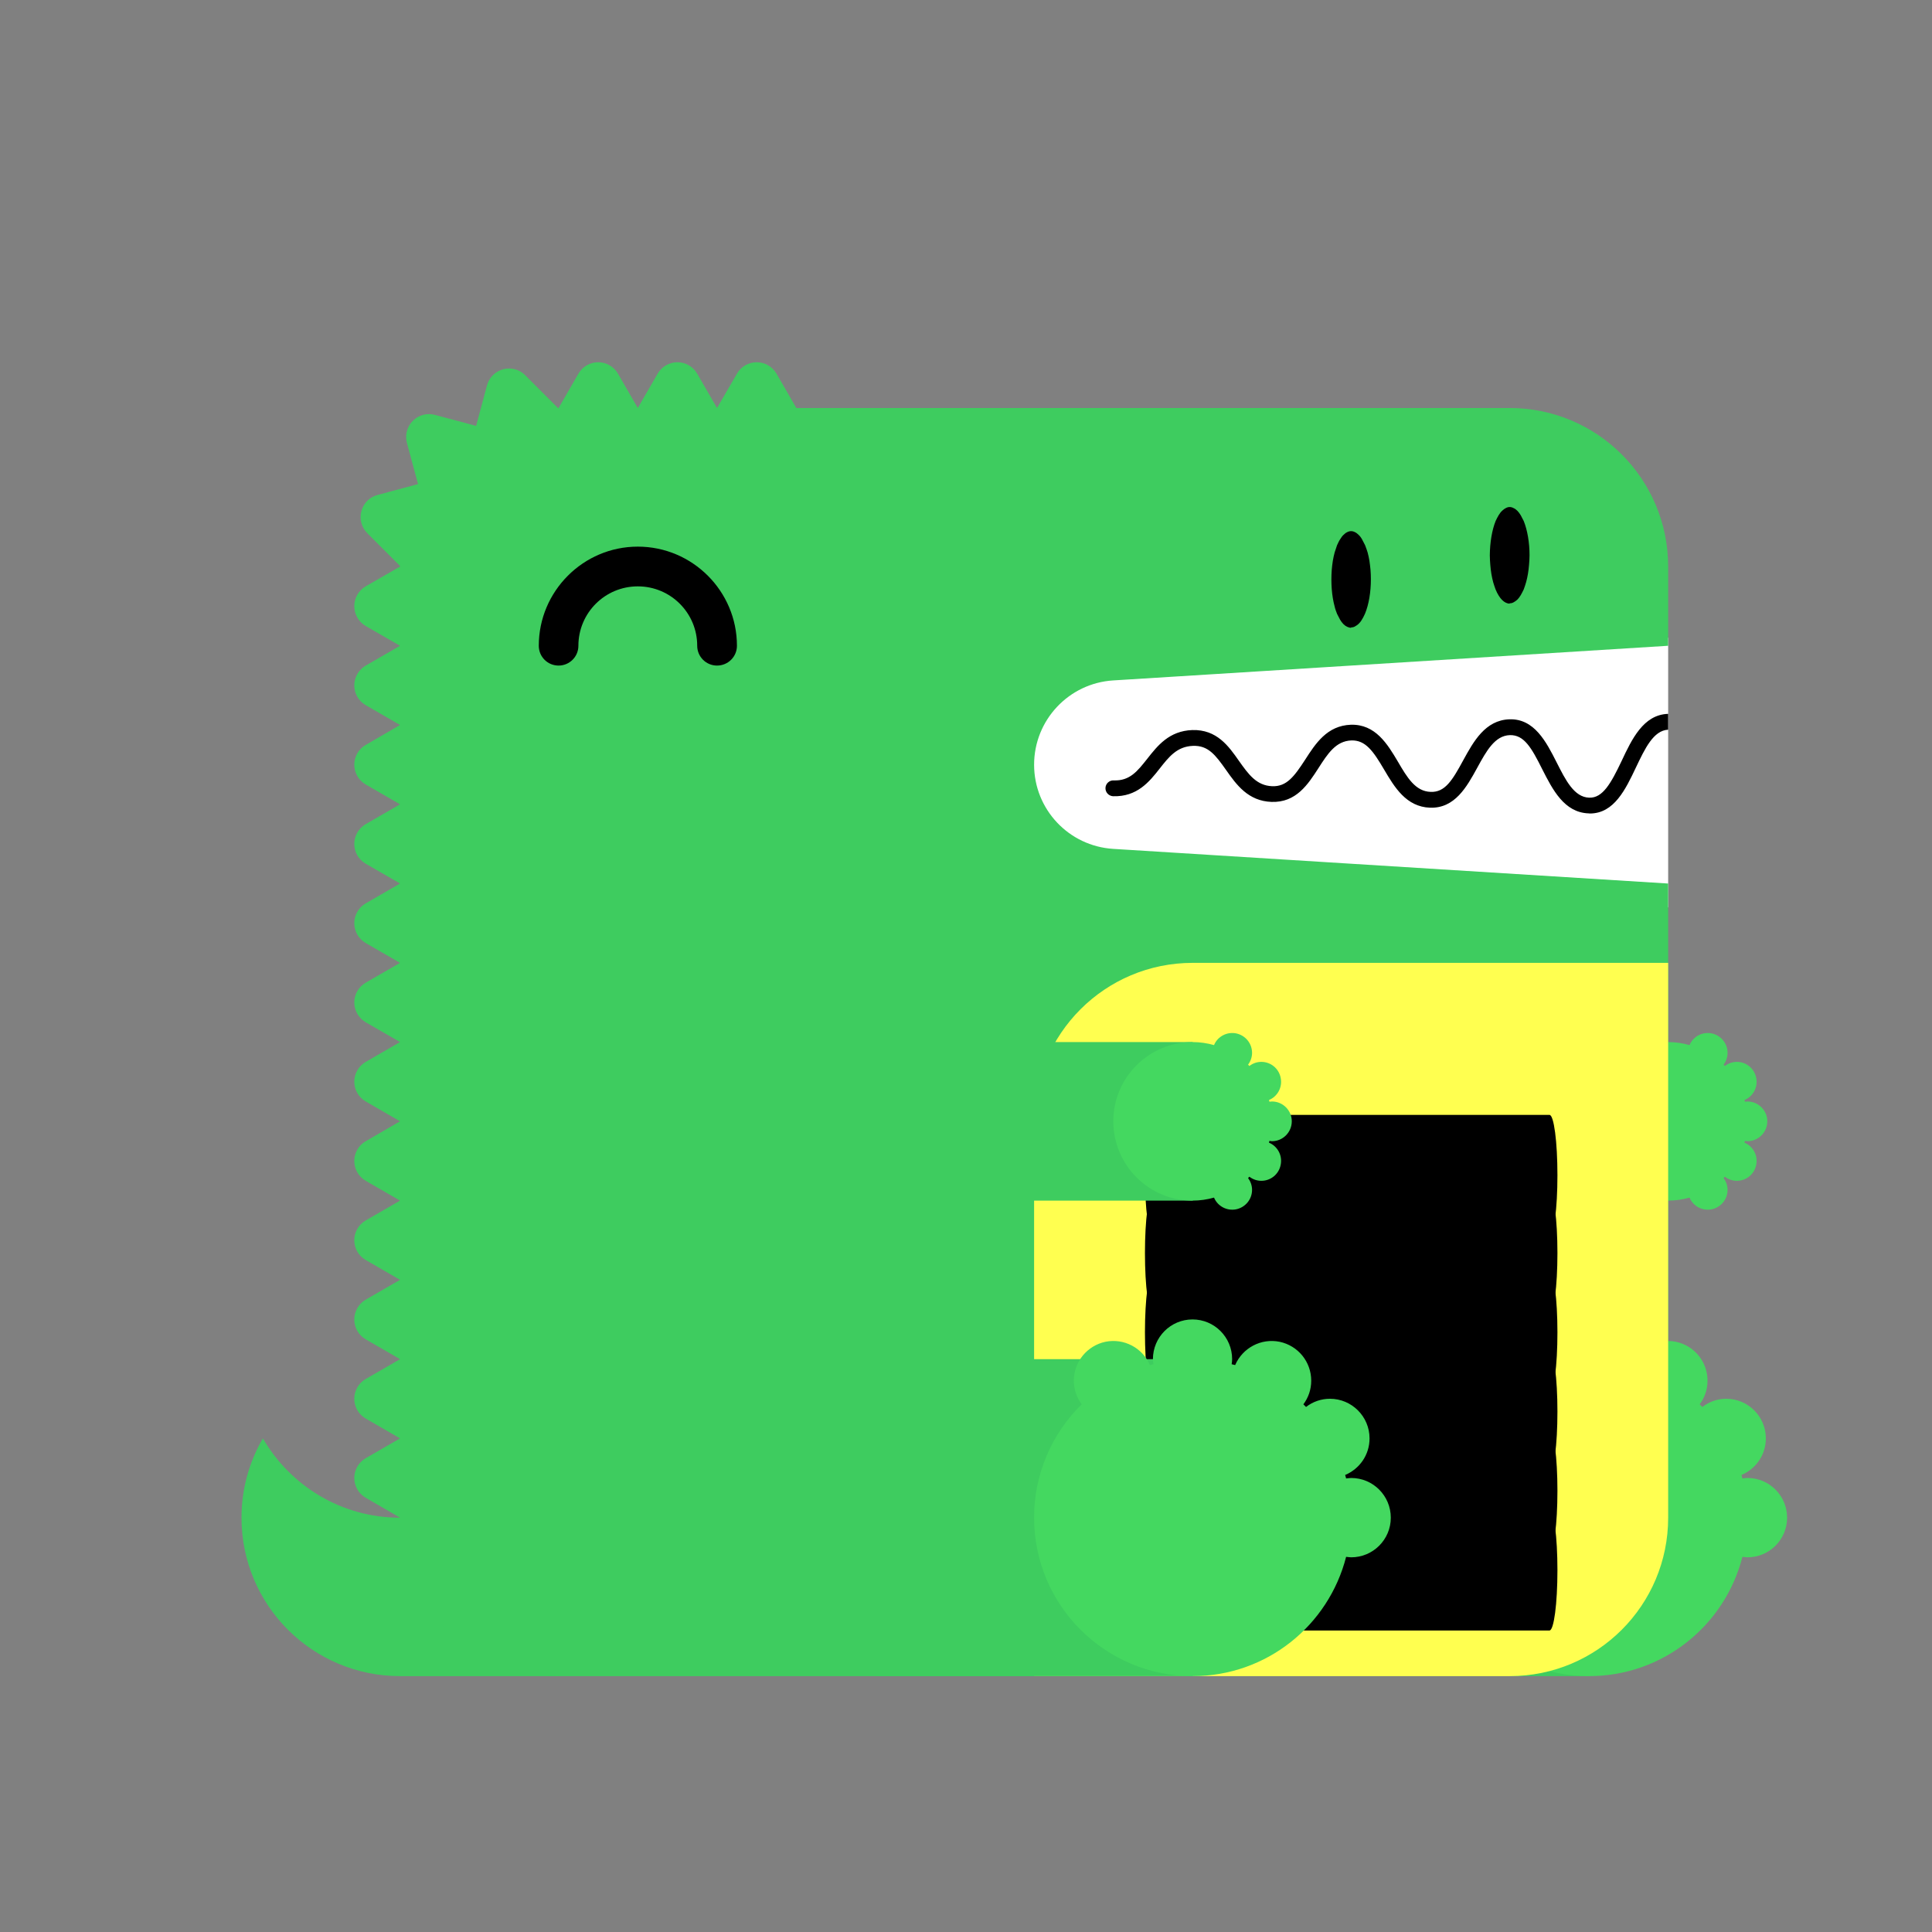 <?xml version="1.0" encoding="UTF-8"?>
<svg width="16px" height="16px" viewBox="0 0 16 16" version="1.1" xmlns="http://www.w3.org/2000/svg">
    <rect x="0" y="0" width="16" height="16" fill="#808080" stroke="none"/>
    <g id="Generator-Icon" stroke="none" stroke-width="1" fill="none" fill-rule="evenodd">
        <g id="docusaurus-official" transform="translate(2, 3)" fill-rule="nonzero">
            <polygon id="Path" fill="#FFFFFF"
                     points="6.302 2.282 11.815 2.282 11.815 4.514 6.302 4.514"/>
            <g id="Group" fill="#3ECC5F">
                <path d="M1.313,9.569 C0.827,9.569 0.404,9.304 0.177,8.912 C0.065,9.105 0,9.329 0,9.569 C0,10.294 0.588,10.881 1.313,10.881 L2.626,10.881 L2.626,9.569 L1.313,9.569 Z"
                      id="Path"/>
                <path d="M7.219,2.635 L11.815,2.348 L11.815,1.692 C11.815,0.967 11.228,0.379 10.503,0.379 L4.595,0.379 L4.431,0.095 C4.397,0.036 4.334,4.66407539e-16 4.267,4.66407539e-16 C4.199,4.66407539e-16 4.136,0.036 4.103,0.095 L3.938,0.379 L3.774,0.095 C3.74,0.036 3.678,4.66407539e-16 3.61,4.66407539e-16 C3.543,4.66407539e-16 3.48,0.036 3.446,0.095 L3.282,0.379 L3.118,0.095 C3.084,0.036 3.021,4.66407539e-16 2.954,4.66407539e-16 C2.886,4.66407539e-16 2.824,0.036 2.79,0.095 L2.626,0.379 C2.624,0.379 2.623,0.379 2.621,0.379 L2.349,0.107 C2.302,0.059 2.232,0.041 2.167,0.058 C2.101,0.076 2.05,0.127 2.033,0.192 L1.943,0.527 L1.602,0.436 C1.536,0.418 1.467,0.437 1.419,0.485 C1.371,0.533 1.352,0.603 1.37,0.668 L1.462,1.009 L1.127,1.099 C1.061,1.116 1.01,1.167 0.993,1.233 C0.975,1.298 0.994,1.368 1.042,1.416 L1.313,1.687 C1.313,1.689 1.313,1.69 1.313,1.692 L1.028,1.856 C0.97,1.89 0.934,1.952 0.934,2.02 C0.934,2.087 0.97,2.15 1.028,2.184 L1.313,2.348 L1.029,2.512 C0.97,2.546 0.934,2.609 0.934,2.676 C0.934,2.744 0.97,2.806 1.029,2.84 L1.313,3.004 L1.029,3.169 C0.97,3.202 0.934,3.265 0.934,3.333 C0.934,3.4 0.97,3.463 1.029,3.497 L1.313,3.661 L1.029,3.825 C0.97,3.859 0.934,3.921 0.934,3.989 C0.934,4.057 0.97,4.119 1.029,4.153 L1.313,4.317 L1.029,4.481 C0.97,4.515 0.934,4.578 0.934,4.645 C0.934,4.713 0.97,4.776 1.029,4.81 L1.313,4.974 L1.029,5.138 C0.97,5.172 0.934,5.234 0.934,5.302 C0.934,5.369 0.97,5.432 1.029,5.466 L1.313,5.63 L1.029,5.794 C0.97,5.828 0.934,5.891 0.934,5.958 C0.934,6.026 0.97,6.088 1.029,6.122 L1.313,6.286 L1.029,6.451 C0.97,6.484 0.934,6.547 0.934,6.615 C0.934,6.682 0.97,6.745 1.029,6.779 L1.313,6.943 L1.029,7.107 C0.97,7.141 0.934,7.203 0.934,7.271 C0.934,7.339 0.97,7.401 1.029,7.435 L1.313,7.599 L1.029,7.763 C0.97,7.797 0.934,7.86 0.934,7.927 C0.934,7.995 0.97,8.058 1.029,8.092 L1.313,8.256 L1.029,8.42 C0.97,8.454 0.934,8.516 0.934,8.584 C0.934,8.652 0.97,8.714 1.029,8.748 L1.313,8.912 L1.029,9.076 C0.97,9.11 0.934,9.173 0.934,9.24 C0.934,9.308 0.97,9.37 1.029,9.404 L1.313,9.569 C1.313,10.294 1.901,10.881 2.626,10.881 L10.503,10.881 C11.228,10.881 11.815,10.294 11.815,9.569 L11.815,4.317 L7.219,4.03 C6.851,4.007 6.564,3.702 6.564,3.333 C6.564,2.964 6.851,2.658 7.219,2.635"
                      id="Path"/>
                <polygon id="Path"
                         points="9.19 10.881 11.159 10.881 11.159 8.256 9.19 8.256"/>
            </g>
            <path d="M12.472,9.24 C12.457,9.24 12.444,9.243 12.43,9.244 L12.422,9.215 C12.541,9.165 12.624,9.049 12.624,8.912 C12.624,8.731 12.477,8.584 12.296,8.584 C12.224,8.584 12.155,8.608 12.098,8.652 L12.076,8.63 C12.117,8.575 12.141,8.508 12.141,8.434 C12.141,8.278 12.032,8.144 11.879,8.112 C11.726,8.081 11.573,8.162 11.511,8.305 L11.482,8.298 C11.484,8.285 11.486,8.27 11.486,8.256 C11.486,8.074 11.339,7.927 11.158,7.927 C10.977,7.927 10.83,8.074 10.83,8.256 C10.83,8.27 10.832,8.284 10.834,8.298 L10.805,8.305 C10.744,8.162 10.59,8.081 10.437,8.112 C10.285,8.144 10.175,8.278 10.175,8.434 C10.175,8.508 10.2,8.575 10.241,8.63 C9.988,8.877 9.845,9.215 9.846,9.569 C9.846,10.294 10.434,10.881 11.159,10.881 C11.772,10.881 12.285,10.461 12.43,9.893 C12.443,9.894 12.457,9.897 12.472,9.897 C12.653,9.897 12.8,9.75 12.8,9.569 C12.8,9.387 12.653,9.24 12.472,9.24"
                  id="Path" fill="#44D860"/>
            <polygon id="Path" fill="#3ECC5F"
                     points="9.846 6.943 11.815 6.943 11.815 5.63 9.846 5.63"/>
            <g id="A-link" transform="translate(11.158, 5.555)" fill="#44D860">
                <path d="M1.314,0.896 C1.404,0.896 1.478,0.822 1.478,0.731 C1.478,0.641 1.404,0.567 1.314,0.567 C1.307,0.567 1.299,0.569 1.293,0.569 L1.289,0.555 C1.361,0.525 1.402,0.448 1.386,0.371 C1.371,0.294 1.304,0.239 1.226,0.239 C1.19,0.239 1.155,0.251 1.127,0.273 L1.116,0.262 C1.137,0.234 1.149,0.2 1.149,0.164 C1.149,0.086 1.094,0.019 1.017,0.003 C0.941,-0.012 0.864,0.028 0.834,0.1 C0.777,0.084 0.718,0.075 0.656,0.075 C0.294,0.075 0,0.369 0,0.731 C0,1.094 0.294,1.388 0.656,1.388 C0.718,1.388 0.777,1.379 0.834,1.363 C0.864,1.435 0.941,1.475 1.017,1.46 C1.094,1.444 1.149,1.377 1.149,1.299 C1.149,1.262 1.136,1.228 1.116,1.201 C1.119,1.197 1.123,1.194 1.127,1.19 C1.155,1.212 1.19,1.224 1.226,1.224 C1.304,1.224 1.371,1.169 1.386,1.092 C1.402,1.015 1.361,0.938 1.289,0.908 L1.293,0.893 C1.299,0.894 1.306,0.896 1.314,0.896"
                      id="A"/>
            </g>
            <path d="M3.938,2.512 C3.848,2.512 3.774,2.439 3.774,2.348 C3.774,2.076 3.554,1.856 3.282,1.856 C3.01,1.856 2.79,2.076 2.79,2.348 C2.79,2.439 2.716,2.512 2.626,2.512 C2.535,2.512 2.462,2.439 2.462,2.348 C2.462,1.896 2.83,1.527 3.282,1.527 C3.735,1.527 4.103,1.896 4.103,2.348 C4.103,2.439 4.029,2.512 3.938,2.512"
                  id="Path" fill="#000000"/>
            <path d="M6.564,10.881 L10.503,10.881 C11.228,10.881 11.815,10.294 11.815,9.569 L11.815,4.974 L7.877,4.974 C7.152,4.974 6.564,5.561 6.564,6.286 L6.564,10.881 Z"
                  id="Path" fill="#FFFF50"/>
            <g id="B-link" transform="translate(7.482, 6.877)" fill="#000000">
                <path d="M3.35,1 L0.066,1 C0.029,1 0,0.776 0,0.5 C0,0.224 0.029,0 0.066,0 L3.35,0 C3.387,0 3.416,0.224 3.416,0.5 C3.416,0.776 3.387,1 3.35,1"
                      id="B"/>
            </g>
            <g id="B-link" transform="translate(7.482, 8.19)" fill="#000000">
                <path d="M3.35,1 L0.066,1 C0.029,1 0,0.776 0,0.5 C0,0.224 0.029,0 0.066,0 L3.35,0 C3.387,0 3.416,0.224 3.416,0.5 C3.416,0.776 3.387,1 3.35,1"
                      id="B"/>
            </g>
            <g id="B-link" transform="translate(7.482, 9.503)" fill="#000000">
                <path d="M3.35,1 L0.066,1 C0.029,1 0,0.776 0,0.5 C0,0.224 0.029,0 0.066,0 L3.35,0 C3.387,0 3.416,0.224 3.416,0.5 C3.416,0.776 3.387,1 3.35,1"
                      id="B"/>
            </g>
            <g id="B-link" transform="translate(7.482, 6.233)" fill="#000000">
                <path d="M3.35,1 L0.066,1 C0.029,1 0,0.776 0,0.5 C0,0.224 0.029,0 0.066,0 L3.35,0 C3.387,0 3.416,0.224 3.416,0.5 C3.416,0.776 3.387,1 3.35,1"
                      id="B"/>
            </g>
            <g id="B-link" transform="translate(7.482, 7.534)" fill="#000000">
                <path d="M3.35,1 L0.066,1 C0.029,1 0,0.776 0,0.5 C0,0.224 0.029,0 0.066,0 L3.35,0 C3.387,0 3.416,0.224 3.416,0.5 C3.416,0.776 3.387,1 3.35,1"
                      id="B"/>
            </g>
            <g id="B-link" transform="translate(7.482, 8.846)" fill="#000000">
                <path d="M3.35,1 L0.066,1 C0.029,1 0,0.776 0,0.5 C0,0.224 0.029,0 0.066,0 L3.35,0 C3.387,0 3.416,0.224 3.416,0.5 C3.416,0.776 3.387,1 3.35,1"
                      id="B"/>
            </g>
            <path d="M11.815,2.913 C11.815,2.913 11.814,2.912 11.813,2.912 C11.61,2.919 11.514,3.122 11.43,3.301 C11.341,3.488 11.273,3.61 11.161,3.606 C11.036,3.602 10.966,3.461 10.891,3.313 C10.805,3.143 10.706,2.95 10.5,2.957 C10.3,2.964 10.203,3.141 10.118,3.296 C10.028,3.462 9.967,3.563 9.848,3.558 C9.722,3.554 9.654,3.44 9.577,3.308 C9.49,3.161 9.39,2.996 9.187,3.002 C8.99,3.009 8.894,3.159 8.809,3.291 C8.718,3.431 8.655,3.516 8.535,3.511 C8.406,3.506 8.339,3.412 8.261,3.302 C8.175,3.179 8.077,3.04 7.874,3.046 C7.682,3.053 7.586,3.176 7.501,3.284 C7.42,3.386 7.357,3.468 7.223,3.463 C7.187,3.461 7.156,3.49 7.155,3.526 C7.154,3.562 7.182,3.592 7.218,3.594 C7.416,3.6 7.517,3.476 7.604,3.365 C7.681,3.267 7.748,3.182 7.879,3.177 C8.005,3.172 8.065,3.251 8.154,3.377 C8.239,3.498 8.336,3.634 8.53,3.641 C8.734,3.648 8.832,3.496 8.919,3.361 C8.996,3.241 9.063,3.137 9.191,3.132 C9.309,3.128 9.373,3.221 9.463,3.374 C9.548,3.518 9.645,3.682 9.843,3.689 C10.048,3.696 10.147,3.517 10.234,3.358 C10.309,3.221 10.379,3.092 10.504,3.088 C10.622,3.085 10.683,3.192 10.773,3.372 C10.858,3.539 10.954,3.729 11.156,3.736 L11.167,3.737 C11.368,3.737 11.463,3.535 11.548,3.356 C11.623,3.199 11.693,3.049 11.815,3.043 L11.815,2.912 L11.815,2.913 Z"
                  id="Path" fill="#000000"/>
            <polygon id="Path" fill="#3ECC5F"
                     points="5.251 10.881 7.877 10.881 7.877 8.256 5.251 8.256"/>
            <path d="M9.19,9.24 C9.175,9.24 9.162,9.243 9.148,9.244 L9.14,9.215 C9.259,9.165 9.342,9.049 9.342,8.912 C9.342,8.731 9.195,8.584 9.014,8.584 C8.942,8.584 8.872,8.608 8.816,8.652 L8.794,8.63 C8.835,8.575 8.859,8.508 8.859,8.434 C8.859,8.278 8.75,8.144 8.597,8.112 C8.444,8.081 8.291,8.162 8.229,8.305 L8.2,8.298 C8.202,8.285 8.204,8.27 8.204,8.256 C8.204,8.074 8.057,7.927 7.876,7.927 C7.695,7.927 7.548,8.074 7.548,8.256 C7.548,8.27 7.55,8.284 7.552,8.298 L7.523,8.305 C7.462,8.162 7.308,8.081 7.155,8.112 C7.003,8.144 6.893,8.278 6.893,8.434 C6.893,8.508 6.918,8.575 6.958,8.63 C6.706,8.877 6.563,9.215 6.564,9.569 C6.564,10.294 7.152,10.881 7.877,10.881 C8.49,10.881 9.003,10.461 9.148,9.893 C9.161,9.894 9.175,9.897 9.19,9.897 C9.371,9.897 9.518,9.75 9.518,9.569 C9.518,9.387 9.371,9.24 9.19,9.24"
                  id="Path" fill="#44D860"/>
            <polygon id="Path" fill="#3ECC5F"
                     points="5.251 6.943 7.877 6.943 7.877 5.63 5.251 5.63"/>
            <g id="A-link" transform="translate(7.22, 5.555)" fill="#44D860">
                <path d="M1.314,0.896 C1.404,0.896 1.478,0.822 1.478,0.731 C1.478,0.641 1.404,0.567 1.314,0.567 C1.307,0.567 1.299,0.569 1.293,0.569 L1.289,0.555 C1.361,0.525 1.402,0.448 1.386,0.371 C1.371,0.294 1.304,0.239 1.226,0.239 C1.19,0.239 1.155,0.251 1.127,0.273 L1.116,0.262 C1.137,0.234 1.149,0.2 1.149,0.164 C1.149,0.086 1.094,0.019 1.017,0.003 C0.941,-0.012 0.864,0.028 0.834,0.1 C0.777,0.084 0.718,0.075 0.656,0.075 C0.294,0.075 0,0.369 0,0.731 C0,1.094 0.294,1.388 0.656,1.388 C0.718,1.388 0.777,1.379 0.834,1.363 C0.864,1.435 0.941,1.475 1.017,1.46 C1.094,1.444 1.149,1.377 1.149,1.299 C1.149,1.262 1.136,1.228 1.116,1.201 C1.119,1.197 1.123,1.194 1.127,1.19 C1.155,1.212 1.19,1.224 1.226,1.224 C1.304,1.224 1.371,1.169 1.386,1.092 C1.402,1.015 1.361,0.938 1.289,0.908 L1.293,0.893 C1.299,0.894 1.306,0.896 1.314,0.896"
                      id="A"/>
            </g>
            <path d="M9.19,2.199 C9.179,2.199 9.168,2.196 9.157,2.191 C9.146,2.186 9.136,2.179 9.126,2.169 C9.116,2.159 9.106,2.146 9.098,2.132 L9.073,2.084 C9.066,2.065 9.058,2.046 9.053,2.023 C9.047,2.001 9.042,1.978 9.038,1.954 C9.034,1.93 9.031,1.905 9.029,1.879 C9.027,1.854 9.026,1.826 9.026,1.799 C9.026,1.772 9.027,1.746 9.029,1.719 C9.031,1.692 9.034,1.671 9.038,1.644 C9.042,1.62 9.047,1.597 9.053,1.575 L9.073,1.515 C9.081,1.499 9.089,1.479 9.098,1.467 C9.107,1.452 9.116,1.439 9.126,1.43 C9.136,1.42 9.146,1.412 9.157,1.407 C9.178,1.396 9.2,1.396 9.221,1.407 C9.232,1.412 9.242,1.42 9.252,1.43 C9.262,1.439 9.272,1.452 9.28,1.467 L9.305,1.515 C9.313,1.534 9.319,1.554 9.326,1.575 C9.332,1.597 9.337,1.62 9.341,1.644 C9.345,1.67 9.347,1.692 9.35,1.719 C9.352,1.745 9.353,1.771 9.353,1.798 C9.353,1.904 9.336,2.005 9.305,2.081 C9.297,2.097 9.289,2.116 9.28,2.129 C9.272,2.144 9.262,2.156 9.252,2.166 C9.242,2.175 9.232,2.182 9.221,2.188 C9.211,2.194 9.2,2.196 9.188,2.196 M10.503,1.999 C10.459,1.999 10.417,1.957 10.386,1.882 C10.379,1.863 10.372,1.843 10.366,1.822 C10.36,1.8 10.355,1.777 10.351,1.753 C10.347,1.729 10.344,1.703 10.342,1.678 C10.34,1.652 10.338,1.625 10.338,1.598 C10.339,1.492 10.356,1.39 10.386,1.315 C10.394,1.299 10.403,1.279 10.411,1.267 C10.42,1.252 10.43,1.239 10.44,1.23 C10.45,1.22 10.46,1.213 10.47,1.208 C10.491,1.196 10.514,1.196 10.535,1.208 C10.545,1.212 10.556,1.22 10.566,1.23 C10.575,1.239 10.585,1.252 10.594,1.267 L10.619,1.315 C10.649,1.39 10.667,1.492 10.667,1.598 C10.667,1.624 10.665,1.65 10.663,1.676 C10.661,1.702 10.658,1.727 10.654,1.751 C10.65,1.775 10.645,1.798 10.639,1.82 C10.633,1.841 10.626,1.862 10.619,1.881 C10.611,1.897 10.602,1.916 10.594,1.929 C10.585,1.944 10.576,1.956 10.566,1.966 C10.556,1.975 10.546,1.982 10.535,1.988 C10.524,1.994 10.513,1.997 10.502,1.996"
                  id="Shape" fill="#000000"/>
        </g>
    </g>
</svg>
